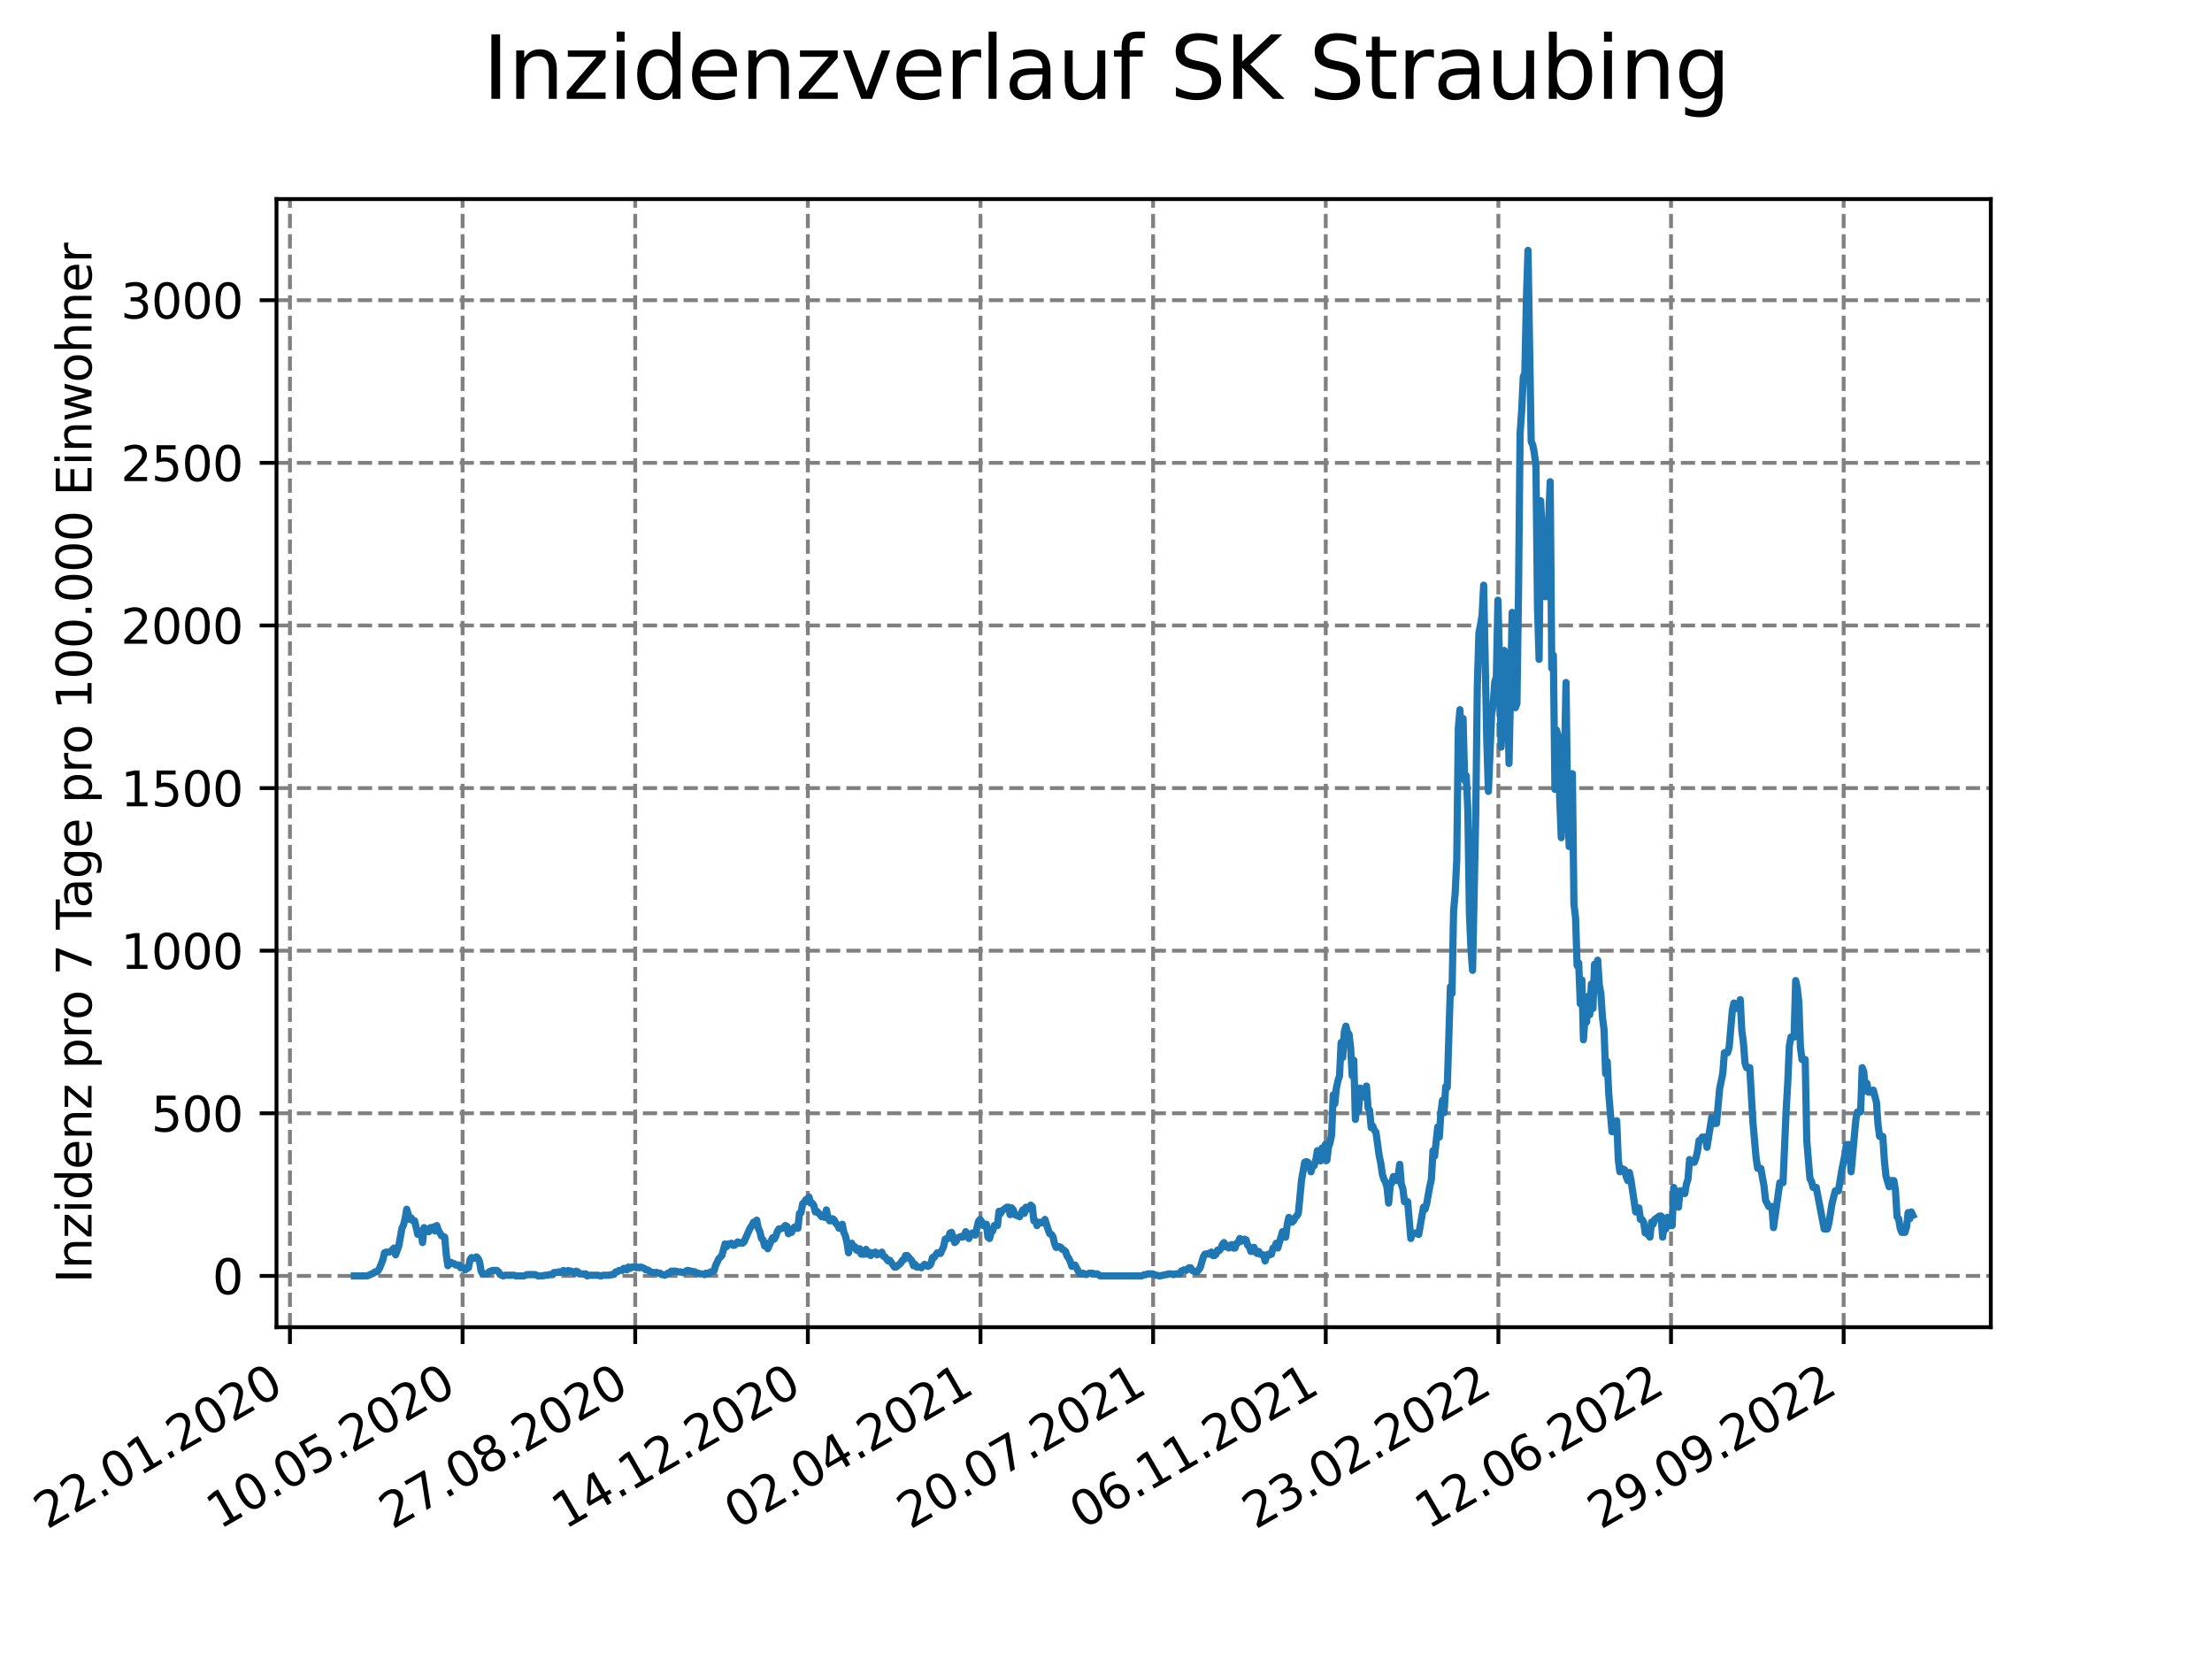 <?xml version="1.0" encoding="utf-8" standalone="no"?>
<!DOCTYPE svg PUBLIC "-//W3C//DTD SVG 1.1//EN"
  "http://www.w3.org/Graphics/SVG/1.1/DTD/svg11.dtd">
<svg xmlns:xlink="http://www.w3.org/1999/xlink" width="460.8pt" height="345.6pt" viewBox="0 0 460.8 345.6" xmlns="http://www.w3.org/2000/svg" version="1.1">
 <defs>
  <style type="text/css">*{stroke-linejoin: round; stroke-linecap: butt}</style>
 </defs>
 <g id="figure_1">
  <g id="patch_1">
   <path d="M 0 345.6 
L 460.8 345.6 
L 460.8 0 
L 0 0 
z
" style="fill: #ffffff"/>
  </g>
  <g id="axes_1">
   <g id="patch_2">
    <path d="M 57.6 276.48 
L 414.72 276.48 
L 414.72 41.472 
L 57.6 41.472 
z
" style="fill: #ffffff"/>
   </g>
   <g id="matplotlib.axis_1">
    <g id="xtick_1">
     <g id="line2d_1">
      <path d="M 60.402 276.48 
L 60.402 41.472 
" clip-path="url(#p9c070301e9)" style="fill: none; stroke-dasharray: 2.96,1.28; stroke-dashoffset: 0; stroke: #808080; stroke-width: 0.8"/>
     </g>
     <g id="line2d_2">
      <defs>
       <path id="me8ecdb1f5c" d="M 0 0 
L 0 3.5 
" style="stroke: #000000; stroke-width: 0.8"/>
      </defs>
      <g>
       <use xlink:href="#me8ecdb1f5c" x="60.402" y="276.48" style="stroke: #000000; stroke-width: 0.8"/>
      </g>
     </g>
     <g id="text_1">
      <!-- 22.01.2020 -->
      <g transform="translate(9.776 318.689) rotate(-30) scale(0.1 -0.1)">
       <defs>
        <path id="DejaVuSans-32" d="M 1228 531 
L 3431 531 
L 3431 0 
L 469 0 
L 469 531 
Q 828 903 1448 1529 
Q 2069 2156 2228 2338 
Q 2531 2678 2651 2914 
Q 2772 3150 2772 3378 
Q 2772 3750 2511 3984 
Q 2250 4219 1831 4219 
Q 1534 4219 1204 4116 
Q 875 4013 500 3803 
L 500 4441 
Q 881 4594 1212 4672 
Q 1544 4750 1819 4750 
Q 2544 4750 2975 4387 
Q 3406 4025 3406 3419 
Q 3406 3131 3298 2873 
Q 3191 2616 2906 2266 
Q 2828 2175 2409 1742 
Q 1991 1309 1228 531 
z
" transform="scale(0.016)"/>
        <path id="DejaVuSans-2e" d="M 684 794 
L 1344 794 
L 1344 0 
L 684 0 
L 684 794 
z
" transform="scale(0.016)"/>
        <path id="DejaVuSans-30" d="M 2034 4250 
Q 1547 4250 1301 3770 
Q 1056 3291 1056 2328 
Q 1056 1369 1301 889 
Q 1547 409 2034 409 
Q 2525 409 2770 889 
Q 3016 1369 3016 2328 
Q 3016 3291 2770 3770 
Q 2525 4250 2034 4250 
z
M 2034 4750 
Q 2819 4750 3233 4129 
Q 3647 3509 3647 2328 
Q 3647 1150 3233 529 
Q 2819 -91 2034 -91 
Q 1250 -91 836 529 
Q 422 1150 422 2328 
Q 422 3509 836 4129 
Q 1250 4750 2034 4750 
z
" transform="scale(0.016)"/>
        <path id="DejaVuSans-31" d="M 794 531 
L 1825 531 
L 1825 4091 
L 703 3866 
L 703 4441 
L 1819 4666 
L 2450 4666 
L 2450 531 
L 3481 531 
L 3481 0 
L 794 0 
L 794 531 
z
" transform="scale(0.016)"/>
       </defs>
       <use xlink:href="#DejaVuSans-32"/>
       <use xlink:href="#DejaVuSans-32" x="63.623"/>
       <use xlink:href="#DejaVuSans-2e" x="127.246"/>
       <use xlink:href="#DejaVuSans-30" x="159.033"/>
       <use xlink:href="#DejaVuSans-31" x="222.656"/>
       <use xlink:href="#DejaVuSans-2e" x="286.279"/>
       <use xlink:href="#DejaVuSans-32" x="318.066"/>
       <use xlink:href="#DejaVuSans-30" x="381.689"/>
       <use xlink:href="#DejaVuSans-32" x="445.312"/>
       <use xlink:href="#DejaVuSans-30" x="508.936"/>
      </g>
     </g>
    </g>
    <g id="xtick_2">
     <g id="line2d_3">
      <path d="M 96.364 276.48 
L 96.364 41.472 
" clip-path="url(#p9c070301e9)" style="fill: none; stroke-dasharray: 2.96,1.28; stroke-dashoffset: 0; stroke: #808080; stroke-width: 0.8"/>
     </g>
     <g id="line2d_4">
      <g>
       <use xlink:href="#me8ecdb1f5c" x="96.364" y="276.48" style="stroke: #000000; stroke-width: 0.8"/>
      </g>
     </g>
     <g id="text_2">
      <!-- 10.05.2020 -->
      <g transform="translate(45.739 318.689) rotate(-30) scale(0.1 -0.1)">
       <defs>
        <path id="DejaVuSans-35" d="M 691 4666 
L 3169 4666 
L 3169 4134 
L 1269 4134 
L 1269 2991 
Q 1406 3038 1543 3061 
Q 1681 3084 1819 3084 
Q 2600 3084 3056 2656 
Q 3513 2228 3513 1497 
Q 3513 744 3044 326 
Q 2575 -91 1722 -91 
Q 1428 -91 1123 -41 
Q 819 9 494 109 
L 494 744 
Q 775 591 1075 516 
Q 1375 441 1709 441 
Q 2250 441 2565 725 
Q 2881 1009 2881 1497 
Q 2881 1984 2565 2268 
Q 2250 2553 1709 2553 
Q 1456 2553 1204 2497 
Q 953 2441 691 2322 
L 691 4666 
z
" transform="scale(0.016)"/>
       </defs>
       <use xlink:href="#DejaVuSans-31"/>
       <use xlink:href="#DejaVuSans-30" x="63.623"/>
       <use xlink:href="#DejaVuSans-2e" x="127.246"/>
       <use xlink:href="#DejaVuSans-30" x="159.033"/>
       <use xlink:href="#DejaVuSans-35" x="222.656"/>
       <use xlink:href="#DejaVuSans-2e" x="286.279"/>
       <use xlink:href="#DejaVuSans-32" x="318.066"/>
       <use xlink:href="#DejaVuSans-30" x="381.689"/>
       <use xlink:href="#DejaVuSans-32" x="445.312"/>
       <use xlink:href="#DejaVuSans-30" x="508.936"/>
      </g>
     </g>
    </g>
    <g id="xtick_3">
     <g id="line2d_5">
      <path d="M 132.327 276.48 
L 132.327 41.472 
" clip-path="url(#p9c070301e9)" style="fill: none; stroke-dasharray: 2.96,1.28; stroke-dashoffset: 0; stroke: #808080; stroke-width: 0.8"/>
     </g>
     <g id="line2d_6">
      <g>
       <use xlink:href="#me8ecdb1f5c" x="132.327" y="276.48" style="stroke: #000000; stroke-width: 0.8"/>
      </g>
     </g>
     <g id="text_3">
      <!-- 27.08.2020 -->
      <g transform="translate(81.702 318.689) rotate(-30) scale(0.1 -0.1)">
       <defs>
        <path id="DejaVuSans-37" d="M 525 4666 
L 3525 4666 
L 3525 4397 
L 1831 0 
L 1172 0 
L 2766 4134 
L 525 4134 
L 525 4666 
z
" transform="scale(0.016)"/>
        <path id="DejaVuSans-38" d="M 2034 2216 
Q 1584 2216 1326 1975 
Q 1069 1734 1069 1313 
Q 1069 891 1326 650 
Q 1584 409 2034 409 
Q 2484 409 2743 651 
Q 3003 894 3003 1313 
Q 3003 1734 2745 1975 
Q 2488 2216 2034 2216 
z
M 1403 2484 
Q 997 2584 770 2862 
Q 544 3141 544 3541 
Q 544 4100 942 4425 
Q 1341 4750 2034 4750 
Q 2731 4750 3128 4425 
Q 3525 4100 3525 3541 
Q 3525 3141 3298 2862 
Q 3072 2584 2669 2484 
Q 3125 2378 3379 2068 
Q 3634 1759 3634 1313 
Q 3634 634 3220 271 
Q 2806 -91 2034 -91 
Q 1263 -91 848 271 
Q 434 634 434 1313 
Q 434 1759 690 2068 
Q 947 2378 1403 2484 
z
M 1172 3481 
Q 1172 3119 1398 2916 
Q 1625 2713 2034 2713 
Q 2441 2713 2670 2916 
Q 2900 3119 2900 3481 
Q 2900 3844 2670 4047 
Q 2441 4250 2034 4250 
Q 1625 4250 1398 4047 
Q 1172 3844 1172 3481 
z
" transform="scale(0.016)"/>
       </defs>
       <use xlink:href="#DejaVuSans-32"/>
       <use xlink:href="#DejaVuSans-37" x="63.623"/>
       <use xlink:href="#DejaVuSans-2e" x="127.246"/>
       <use xlink:href="#DejaVuSans-30" x="159.033"/>
       <use xlink:href="#DejaVuSans-38" x="222.656"/>
       <use xlink:href="#DejaVuSans-2e" x="286.279"/>
       <use xlink:href="#DejaVuSans-32" x="318.066"/>
       <use xlink:href="#DejaVuSans-30" x="381.689"/>
       <use xlink:href="#DejaVuSans-32" x="445.312"/>
       <use xlink:href="#DejaVuSans-30" x="508.936"/>
      </g>
     </g>
    </g>
    <g id="xtick_4">
     <g id="line2d_7">
      <path d="M 168.29 276.48 
L 168.29 41.472 
" clip-path="url(#p9c070301e9)" style="fill: none; stroke-dasharray: 2.96,1.28; stroke-dashoffset: 0; stroke: #808080; stroke-width: 0.8"/>
     </g>
     <g id="line2d_8">
      <g>
       <use xlink:href="#me8ecdb1f5c" x="168.29" y="276.48" style="stroke: #000000; stroke-width: 0.8"/>
      </g>
     </g>
     <g id="text_4">
      <!-- 14.12.2020 -->
      <g transform="translate(117.665 318.689) rotate(-30) scale(0.1 -0.1)">
       <defs>
        <path id="DejaVuSans-34" d="M 2419 4116 
L 825 1625 
L 2419 1625 
L 2419 4116 
z
M 2253 4666 
L 3047 4666 
L 3047 1625 
L 3713 1625 
L 3713 1100 
L 3047 1100 
L 3047 0 
L 2419 0 
L 2419 1100 
L 313 1100 
L 313 1709 
L 2253 4666 
z
" transform="scale(0.016)"/>
       </defs>
       <use xlink:href="#DejaVuSans-31"/>
       <use xlink:href="#DejaVuSans-34" x="63.623"/>
       <use xlink:href="#DejaVuSans-2e" x="127.246"/>
       <use xlink:href="#DejaVuSans-31" x="159.033"/>
       <use xlink:href="#DejaVuSans-32" x="222.656"/>
       <use xlink:href="#DejaVuSans-2e" x="286.279"/>
       <use xlink:href="#DejaVuSans-32" x="318.066"/>
       <use xlink:href="#DejaVuSans-30" x="381.689"/>
       <use xlink:href="#DejaVuSans-32" x="445.312"/>
       <use xlink:href="#DejaVuSans-30" x="508.936"/>
      </g>
     </g>
    </g>
    <g id="xtick_5">
     <g id="line2d_9">
      <path d="M 204.253 276.48 
L 204.253 41.472 
" clip-path="url(#p9c070301e9)" style="fill: none; stroke-dasharray: 2.96,1.28; stroke-dashoffset: 0; stroke: #808080; stroke-width: 0.8"/>
     </g>
     <g id="line2d_10">
      <g>
       <use xlink:href="#me8ecdb1f5c" x="204.253" y="276.48" style="stroke: #000000; stroke-width: 0.8"/>
      </g>
     </g>
     <g id="text_5">
      <!-- 02.04.2021 -->
      <g transform="translate(153.627 318.689) rotate(-30) scale(0.1 -0.1)">
       <use xlink:href="#DejaVuSans-30"/>
       <use xlink:href="#DejaVuSans-32" x="63.623"/>
       <use xlink:href="#DejaVuSans-2e" x="127.246"/>
       <use xlink:href="#DejaVuSans-30" x="159.033"/>
       <use xlink:href="#DejaVuSans-34" x="222.656"/>
       <use xlink:href="#DejaVuSans-2e" x="286.279"/>
       <use xlink:href="#DejaVuSans-32" x="318.066"/>
       <use xlink:href="#DejaVuSans-30" x="381.689"/>
       <use xlink:href="#DejaVuSans-32" x="445.312"/>
       <use xlink:href="#DejaVuSans-31" x="508.936"/>
      </g>
     </g>
    </g>
    <g id="xtick_6">
     <g id="line2d_11">
      <path d="M 240.215 276.48 
L 240.215 41.472 
" clip-path="url(#p9c070301e9)" style="fill: none; stroke-dasharray: 2.96,1.28; stroke-dashoffset: 0; stroke: #808080; stroke-width: 0.8"/>
     </g>
     <g id="line2d_12">
      <g>
       <use xlink:href="#me8ecdb1f5c" x="240.215" y="276.48" style="stroke: #000000; stroke-width: 0.8"/>
      </g>
     </g>
     <g id="text_6">
      <!-- 20.07.2021 -->
      <g transform="translate(189.59 318.689) rotate(-30) scale(0.1 -0.1)">
       <use xlink:href="#DejaVuSans-32"/>
       <use xlink:href="#DejaVuSans-30" x="63.623"/>
       <use xlink:href="#DejaVuSans-2e" x="127.246"/>
       <use xlink:href="#DejaVuSans-30" x="159.033"/>
       <use xlink:href="#DejaVuSans-37" x="222.656"/>
       <use xlink:href="#DejaVuSans-2e" x="286.279"/>
       <use xlink:href="#DejaVuSans-32" x="318.066"/>
       <use xlink:href="#DejaVuSans-30" x="381.689"/>
       <use xlink:href="#DejaVuSans-32" x="445.312"/>
       <use xlink:href="#DejaVuSans-31" x="508.936"/>
      </g>
     </g>
    </g>
    <g id="xtick_7">
     <g id="line2d_13">
      <path d="M 276.178 276.48 
L 276.178 41.472 
" clip-path="url(#p9c070301e9)" style="fill: none; stroke-dasharray: 2.96,1.28; stroke-dashoffset: 0; stroke: #808080; stroke-width: 0.8"/>
     </g>
     <g id="line2d_14">
      <g>
       <use xlink:href="#me8ecdb1f5c" x="276.178" y="276.48" style="stroke: #000000; stroke-width: 0.8"/>
      </g>
     </g>
     <g id="text_7">
      <!-- 06.11.2021 -->
      <g transform="translate(225.553 318.689) rotate(-30) scale(0.1 -0.1)">
       <defs>
        <path id="DejaVuSans-36" d="M 2113 2584 
Q 1688 2584 1439 2293 
Q 1191 2003 1191 1497 
Q 1191 994 1439 701 
Q 1688 409 2113 409 
Q 2538 409 2786 701 
Q 3034 994 3034 1497 
Q 3034 2003 2786 2293 
Q 2538 2584 2113 2584 
z
M 3366 4563 
L 3366 3988 
Q 3128 4100 2886 4159 
Q 2644 4219 2406 4219 
Q 1781 4219 1451 3797 
Q 1122 3375 1075 2522 
Q 1259 2794 1537 2939 
Q 1816 3084 2150 3084 
Q 2853 3084 3261 2657 
Q 3669 2231 3669 1497 
Q 3669 778 3244 343 
Q 2819 -91 2113 -91 
Q 1303 -91 875 529 
Q 447 1150 447 2328 
Q 447 3434 972 4092 
Q 1497 4750 2381 4750 
Q 2619 4750 2861 4703 
Q 3103 4656 3366 4563 
z
" transform="scale(0.016)"/>
       </defs>
       <use xlink:href="#DejaVuSans-30"/>
       <use xlink:href="#DejaVuSans-36" x="63.623"/>
       <use xlink:href="#DejaVuSans-2e" x="127.246"/>
       <use xlink:href="#DejaVuSans-31" x="159.033"/>
       <use xlink:href="#DejaVuSans-31" x="222.656"/>
       <use xlink:href="#DejaVuSans-2e" x="286.279"/>
       <use xlink:href="#DejaVuSans-32" x="318.066"/>
       <use xlink:href="#DejaVuSans-30" x="381.689"/>
       <use xlink:href="#DejaVuSans-32" x="445.312"/>
       <use xlink:href="#DejaVuSans-31" x="508.936"/>
      </g>
     </g>
    </g>
    <g id="xtick_8">
     <g id="line2d_15">
      <path d="M 312.141 276.48 
L 312.141 41.472 
" clip-path="url(#p9c070301e9)" style="fill: none; stroke-dasharray: 2.96,1.28; stroke-dashoffset: 0; stroke: #808080; stroke-width: 0.8"/>
     </g>
     <g id="line2d_16">
      <g>
       <use xlink:href="#me8ecdb1f5c" x="312.141" y="276.48" style="stroke: #000000; stroke-width: 0.8"/>
      </g>
     </g>
     <g id="text_8">
      <!-- 23.02.2022 -->
      <g transform="translate(261.516 318.689) rotate(-30) scale(0.1 -0.1)">
       <defs>
        <path id="DejaVuSans-33" d="M 2597 2516 
Q 3050 2419 3304 2112 
Q 3559 1806 3559 1356 
Q 3559 666 3084 287 
Q 2609 -91 1734 -91 
Q 1441 -91 1130 -33 
Q 819 25 488 141 
L 488 750 
Q 750 597 1062 519 
Q 1375 441 1716 441 
Q 2309 441 2620 675 
Q 2931 909 2931 1356 
Q 2931 1769 2642 2001 
Q 2353 2234 1838 2234 
L 1294 2234 
L 1294 2753 
L 1863 2753 
Q 2328 2753 2575 2939 
Q 2822 3125 2822 3475 
Q 2822 3834 2567 4026 
Q 2313 4219 1838 4219 
Q 1578 4219 1281 4162 
Q 984 4106 628 3988 
L 628 4550 
Q 988 4650 1302 4700 
Q 1616 4750 1894 4750 
Q 2613 4750 3031 4423 
Q 3450 4097 3450 3541 
Q 3450 3153 3228 2886 
Q 3006 2619 2597 2516 
z
" transform="scale(0.016)"/>
       </defs>
       <use xlink:href="#DejaVuSans-32"/>
       <use xlink:href="#DejaVuSans-33" x="63.623"/>
       <use xlink:href="#DejaVuSans-2e" x="127.246"/>
       <use xlink:href="#DejaVuSans-30" x="159.033"/>
       <use xlink:href="#DejaVuSans-32" x="222.656"/>
       <use xlink:href="#DejaVuSans-2e" x="286.279"/>
       <use xlink:href="#DejaVuSans-32" x="318.066"/>
       <use xlink:href="#DejaVuSans-30" x="381.689"/>
       <use xlink:href="#DejaVuSans-32" x="445.312"/>
       <use xlink:href="#DejaVuSans-32" x="508.936"/>
      </g>
     </g>
    </g>
    <g id="xtick_9">
     <g id="line2d_17">
      <path d="M 348.104 276.48 
L 348.104 41.472 
" clip-path="url(#p9c070301e9)" style="fill: none; stroke-dasharray: 2.96,1.28; stroke-dashoffset: 0; stroke: #808080; stroke-width: 0.8"/>
     </g>
     <g id="line2d_18">
      <g>
       <use xlink:href="#me8ecdb1f5c" x="348.104" y="276.48" style="stroke: #000000; stroke-width: 0.8"/>
      </g>
     </g>
     <g id="text_9">
      <!-- 12.06.2022 -->
      <g transform="translate(297.478 318.689) rotate(-30) scale(0.1 -0.1)">
       <use xlink:href="#DejaVuSans-31"/>
       <use xlink:href="#DejaVuSans-32" x="63.623"/>
       <use xlink:href="#DejaVuSans-2e" x="127.246"/>
       <use xlink:href="#DejaVuSans-30" x="159.033"/>
       <use xlink:href="#DejaVuSans-36" x="222.656"/>
       <use xlink:href="#DejaVuSans-2e" x="286.279"/>
       <use xlink:href="#DejaVuSans-32" x="318.066"/>
       <use xlink:href="#DejaVuSans-30" x="381.689"/>
       <use xlink:href="#DejaVuSans-32" x="445.312"/>
       <use xlink:href="#DejaVuSans-32" x="508.936"/>
      </g>
     </g>
    </g>
    <g id="xtick_10">
     <g id="line2d_19">
      <path d="M 384.066 276.48 
L 384.066 41.472 
" clip-path="url(#p9c070301e9)" style="fill: none; stroke-dasharray: 2.96,1.28; stroke-dashoffset: 0; stroke: #808080; stroke-width: 0.8"/>
     </g>
     <g id="line2d_20">
      <g>
       <use xlink:href="#me8ecdb1f5c" x="384.066" y="276.48" style="stroke: #000000; stroke-width: 0.8"/>
      </g>
     </g>
     <g id="text_10">
      <!-- 29.09.2022 -->
      <g transform="translate(333.441 318.689) rotate(-30) scale(0.1 -0.1)">
       <defs>
        <path id="DejaVuSans-39" d="M 703 97 
L 703 672 
Q 941 559 1184 500 
Q 1428 441 1663 441 
Q 2288 441 2617 861 
Q 2947 1281 2994 2138 
Q 2813 1869 2534 1725 
Q 2256 1581 1919 1581 
Q 1219 1581 811 2004 
Q 403 2428 403 3163 
Q 403 3881 828 4315 
Q 1253 4750 1959 4750 
Q 2769 4750 3195 4129 
Q 3622 3509 3622 2328 
Q 3622 1225 3098 567 
Q 2575 -91 1691 -91 
Q 1453 -91 1209 -44 
Q 966 3 703 97 
z
M 1959 2075 
Q 2384 2075 2632 2365 
Q 2881 2656 2881 3163 
Q 2881 3666 2632 3958 
Q 2384 4250 1959 4250 
Q 1534 4250 1286 3958 
Q 1038 3666 1038 3163 
Q 1038 2656 1286 2365 
Q 1534 2075 1959 2075 
z
" transform="scale(0.016)"/>
       </defs>
       <use xlink:href="#DejaVuSans-32"/>
       <use xlink:href="#DejaVuSans-39" x="63.623"/>
       <use xlink:href="#DejaVuSans-2e" x="127.246"/>
       <use xlink:href="#DejaVuSans-30" x="159.033"/>
       <use xlink:href="#DejaVuSans-39" x="222.656"/>
       <use xlink:href="#DejaVuSans-2e" x="286.279"/>
       <use xlink:href="#DejaVuSans-32" x="318.066"/>
       <use xlink:href="#DejaVuSans-30" x="381.689"/>
       <use xlink:href="#DejaVuSans-32" x="445.312"/>
       <use xlink:href="#DejaVuSans-32" x="508.936"/>
      </g>
     </g>
    </g>
   </g>
   <g id="matplotlib.axis_2">
    <g id="ytick_1">
     <g id="line2d_21">
      <path d="M 57.6 265.798 
L 414.72 265.798 
" clip-path="url(#p9c070301e9)" style="fill: none; stroke-dasharray: 2.96,1.28; stroke-dashoffset: 0; stroke: #808080; stroke-width: 0.8"/>
     </g>
     <g id="line2d_22">
      <defs>
       <path id="mfda16ca467" d="M 0 0 
L -3.5 0 
" style="stroke: #000000; stroke-width: 0.8"/>
      </defs>
      <g>
       <use xlink:href="#mfda16ca467" x="57.6" y="265.798" style="stroke: #000000; stroke-width: 0.8"/>
      </g>
     </g>
     <g id="text_11">
      <!-- 0 -->
      <g transform="translate(44.237 269.597) scale(0.1 -0.1)">
       <use xlink:href="#DejaVuSans-30"/>
      </g>
     </g>
    </g>
    <g id="ytick_2">
     <g id="line2d_23">
      <path d="M 57.6 231.922 
L 414.72 231.922 
" clip-path="url(#p9c070301e9)" style="fill: none; stroke-dasharray: 2.96,1.28; stroke-dashoffset: 0; stroke: #808080; stroke-width: 0.8"/>
     </g>
     <g id="line2d_24">
      <g>
       <use xlink:href="#mfda16ca467" x="57.6" y="231.922" style="stroke: #000000; stroke-width: 0.8"/>
      </g>
     </g>
     <g id="text_12">
      <!-- 500 -->
      <g transform="translate(31.512 235.721) scale(0.1 -0.1)">
       <use xlink:href="#DejaVuSans-35"/>
       <use xlink:href="#DejaVuSans-30" x="63.623"/>
       <use xlink:href="#DejaVuSans-30" x="127.246"/>
      </g>
     </g>
    </g>
    <g id="ytick_3">
     <g id="line2d_25">
      <path d="M 57.6 198.046 
L 414.72 198.046 
" clip-path="url(#p9c070301e9)" style="fill: none; stroke-dasharray: 2.96,1.28; stroke-dashoffset: 0; stroke: #808080; stroke-width: 0.8"/>
     </g>
     <g id="line2d_26">
      <g>
       <use xlink:href="#mfda16ca467" x="57.6" y="198.046" style="stroke: #000000; stroke-width: 0.8"/>
      </g>
     </g>
     <g id="text_13">
      <!-- 1000 -->
      <g transform="translate(25.15 201.845) scale(0.1 -0.1)">
       <use xlink:href="#DejaVuSans-31"/>
       <use xlink:href="#DejaVuSans-30" x="63.623"/>
       <use xlink:href="#DejaVuSans-30" x="127.246"/>
       <use xlink:href="#DejaVuSans-30" x="190.869"/>
      </g>
     </g>
    </g>
    <g id="ytick_4">
     <g id="line2d_27">
      <path d="M 57.6 164.17 
L 414.72 164.17 
" clip-path="url(#p9c070301e9)" style="fill: none; stroke-dasharray: 2.96,1.28; stroke-dashoffset: 0; stroke: #808080; stroke-width: 0.8"/>
     </g>
     <g id="line2d_28">
      <g>
       <use xlink:href="#mfda16ca467" x="57.6" y="164.17" style="stroke: #000000; stroke-width: 0.8"/>
      </g>
     </g>
     <g id="text_14">
      <!-- 1500 -->
      <g transform="translate(25.15 167.969) scale(0.1 -0.1)">
       <use xlink:href="#DejaVuSans-31"/>
       <use xlink:href="#DejaVuSans-35" x="63.623"/>
       <use xlink:href="#DejaVuSans-30" x="127.246"/>
       <use xlink:href="#DejaVuSans-30" x="190.869"/>
      </g>
     </g>
    </g>
    <g id="ytick_5">
     <g id="line2d_29">
      <path d="M 57.6 130.294 
L 414.72 130.294 
" clip-path="url(#p9c070301e9)" style="fill: none; stroke-dasharray: 2.96,1.28; stroke-dashoffset: 0; stroke: #808080; stroke-width: 0.8"/>
     </g>
     <g id="line2d_30">
      <g>
       <use xlink:href="#mfda16ca467" x="57.6" y="130.294" style="stroke: #000000; stroke-width: 0.8"/>
      </g>
     </g>
     <g id="text_15">
      <!-- 2000 -->
      <g transform="translate(25.15 134.093) scale(0.1 -0.1)">
       <use xlink:href="#DejaVuSans-32"/>
       <use xlink:href="#DejaVuSans-30" x="63.623"/>
       <use xlink:href="#DejaVuSans-30" x="127.246"/>
       <use xlink:href="#DejaVuSans-30" x="190.869"/>
      </g>
     </g>
    </g>
    <g id="ytick_6">
     <g id="line2d_31">
      <path d="M 57.6 96.418 
L 414.72 96.418 
" clip-path="url(#p9c070301e9)" style="fill: none; stroke-dasharray: 2.96,1.28; stroke-dashoffset: 0; stroke: #808080; stroke-width: 0.8"/>
     </g>
     <g id="line2d_32">
      <g>
       <use xlink:href="#mfda16ca467" x="57.6" y="96.418" style="stroke: #000000; stroke-width: 0.8"/>
      </g>
     </g>
     <g id="text_16">
      <!-- 2500 -->
      <g transform="translate(25.15 100.217) scale(0.1 -0.1)">
       <use xlink:href="#DejaVuSans-32"/>
       <use xlink:href="#DejaVuSans-35" x="63.623"/>
       <use xlink:href="#DejaVuSans-30" x="127.246"/>
       <use xlink:href="#DejaVuSans-30" x="190.869"/>
      </g>
     </g>
    </g>
    <g id="ytick_7">
     <g id="line2d_33">
      <path d="M 57.6 62.541 
L 414.72 62.541 
" clip-path="url(#p9c070301e9)" style="fill: none; stroke-dasharray: 2.96,1.28; stroke-dashoffset: 0; stroke: #808080; stroke-width: 0.8"/>
     </g>
     <g id="line2d_34">
      <g>
       <use xlink:href="#mfda16ca467" x="57.6" y="62.541" style="stroke: #000000; stroke-width: 0.8"/>
      </g>
     </g>
     <g id="text_17">
      <!-- 3000 -->
      <g transform="translate(25.15 66.341) scale(0.1 -0.1)">
       <use xlink:href="#DejaVuSans-33"/>
       <use xlink:href="#DejaVuSans-30" x="63.623"/>
       <use xlink:href="#DejaVuSans-30" x="127.246"/>
       <use xlink:href="#DejaVuSans-30" x="190.869"/>
      </g>
     </g>
    </g>
    <g id="text_18">
     <!-- Inzidenz pro 7 Tage pro 100.000 Einwohner -->
     <g transform="translate(19.07 267.301) rotate(-90) scale(0.1 -0.1)">
      <defs>
       <path id="DejaVuSans-49" d="M 628 4666 
L 1259 4666 
L 1259 0 
L 628 0 
L 628 4666 
z
" transform="scale(0.016)"/>
       <path id="DejaVuSans-6e" d="M 3513 2113 
L 3513 0 
L 2938 0 
L 2938 2094 
Q 2938 2591 2744 2837 
Q 2550 3084 2163 3084 
Q 1697 3084 1428 2787 
Q 1159 2491 1159 1978 
L 1159 0 
L 581 0 
L 581 3500 
L 1159 3500 
L 1159 2956 
Q 1366 3272 1645 3428 
Q 1925 3584 2291 3584 
Q 2894 3584 3203 3211 
Q 3513 2838 3513 2113 
z
" transform="scale(0.016)"/>
       <path id="DejaVuSans-7a" d="M 353 3500 
L 3084 3500 
L 3084 2975 
L 922 459 
L 3084 459 
L 3084 0 
L 275 0 
L 275 525 
L 2438 3041 
L 353 3041 
L 353 3500 
z
" transform="scale(0.016)"/>
       <path id="DejaVuSans-69" d="M 603 3500 
L 1178 3500 
L 1178 0 
L 603 0 
L 603 3500 
z
M 603 4863 
L 1178 4863 
L 1178 4134 
L 603 4134 
L 603 4863 
z
" transform="scale(0.016)"/>
       <path id="DejaVuSans-64" d="M 2906 2969 
L 2906 4863 
L 3481 4863 
L 3481 0 
L 2906 0 
L 2906 525 
Q 2725 213 2448 61 
Q 2172 -91 1784 -91 
Q 1150 -91 751 415 
Q 353 922 353 1747 
Q 353 2572 751 3078 
Q 1150 3584 1784 3584 
Q 2172 3584 2448 3432 
Q 2725 3281 2906 2969 
z
M 947 1747 
Q 947 1113 1208 752 
Q 1469 391 1925 391 
Q 2381 391 2643 752 
Q 2906 1113 2906 1747 
Q 2906 2381 2643 2742 
Q 2381 3103 1925 3103 
Q 1469 3103 1208 2742 
Q 947 2381 947 1747 
z
" transform="scale(0.016)"/>
       <path id="DejaVuSans-65" d="M 3597 1894 
L 3597 1613 
L 953 1613 
Q 991 1019 1311 708 
Q 1631 397 2203 397 
Q 2534 397 2845 478 
Q 3156 559 3463 722 
L 3463 178 
Q 3153 47 2828 -22 
Q 2503 -91 2169 -91 
Q 1331 -91 842 396 
Q 353 884 353 1716 
Q 353 2575 817 3079 
Q 1281 3584 2069 3584 
Q 2775 3584 3186 3129 
Q 3597 2675 3597 1894 
z
M 3022 2063 
Q 3016 2534 2758 2815 
Q 2500 3097 2075 3097 
Q 1594 3097 1305 2825 
Q 1016 2553 972 2059 
L 3022 2063 
z
" transform="scale(0.016)"/>
       <path id="DejaVuSans-20" transform="scale(0.016)"/>
       <path id="DejaVuSans-70" d="M 1159 525 
L 1159 -1331 
L 581 -1331 
L 581 3500 
L 1159 3500 
L 1159 2969 
Q 1341 3281 1617 3432 
Q 1894 3584 2278 3584 
Q 2916 3584 3314 3078 
Q 3713 2572 3713 1747 
Q 3713 922 3314 415 
Q 2916 -91 2278 -91 
Q 1894 -91 1617 61 
Q 1341 213 1159 525 
z
M 3116 1747 
Q 3116 2381 2855 2742 
Q 2594 3103 2138 3103 
Q 1681 3103 1420 2742 
Q 1159 2381 1159 1747 
Q 1159 1113 1420 752 
Q 1681 391 2138 391 
Q 2594 391 2855 752 
Q 3116 1113 3116 1747 
z
" transform="scale(0.016)"/>
       <path id="DejaVuSans-72" d="M 2631 2963 
Q 2534 3019 2420 3045 
Q 2306 3072 2169 3072 
Q 1681 3072 1420 2755 
Q 1159 2438 1159 1844 
L 1159 0 
L 581 0 
L 581 3500 
L 1159 3500 
L 1159 2956 
Q 1341 3275 1631 3429 
Q 1922 3584 2338 3584 
Q 2397 3584 2469 3576 
Q 2541 3569 2628 3553 
L 2631 2963 
z
" transform="scale(0.016)"/>
       <path id="DejaVuSans-6f" d="M 1959 3097 
Q 1497 3097 1228 2736 
Q 959 2375 959 1747 
Q 959 1119 1226 758 
Q 1494 397 1959 397 
Q 2419 397 2687 759 
Q 2956 1122 2956 1747 
Q 2956 2369 2687 2733 
Q 2419 3097 1959 3097 
z
M 1959 3584 
Q 2709 3584 3137 3096 
Q 3566 2609 3566 1747 
Q 3566 888 3137 398 
Q 2709 -91 1959 -91 
Q 1206 -91 779 398 
Q 353 888 353 1747 
Q 353 2609 779 3096 
Q 1206 3584 1959 3584 
z
" transform="scale(0.016)"/>
       <path id="DejaVuSans-54" d="M -19 4666 
L 3928 4666 
L 3928 4134 
L 2272 4134 
L 2272 0 
L 1638 0 
L 1638 4134 
L -19 4134 
L -19 4666 
z
" transform="scale(0.016)"/>
       <path id="DejaVuSans-61" d="M 2194 1759 
Q 1497 1759 1228 1600 
Q 959 1441 959 1056 
Q 959 750 1161 570 
Q 1363 391 1709 391 
Q 2188 391 2477 730 
Q 2766 1069 2766 1631 
L 2766 1759 
L 2194 1759 
z
M 3341 1997 
L 3341 0 
L 2766 0 
L 2766 531 
Q 2569 213 2275 61 
Q 1981 -91 1556 -91 
Q 1019 -91 701 211 
Q 384 513 384 1019 
Q 384 1609 779 1909 
Q 1175 2209 1959 2209 
L 2766 2209 
L 2766 2266 
Q 2766 2663 2505 2880 
Q 2244 3097 1772 3097 
Q 1472 3097 1187 3025 
Q 903 2953 641 2809 
L 641 3341 
Q 956 3463 1253 3523 
Q 1550 3584 1831 3584 
Q 2591 3584 2966 3190 
Q 3341 2797 3341 1997 
z
" transform="scale(0.016)"/>
       <path id="DejaVuSans-67" d="M 2906 1791 
Q 2906 2416 2648 2759 
Q 2391 3103 1925 3103 
Q 1463 3103 1205 2759 
Q 947 2416 947 1791 
Q 947 1169 1205 825 
Q 1463 481 1925 481 
Q 2391 481 2648 825 
Q 2906 1169 2906 1791 
z
M 3481 434 
Q 3481 -459 3084 -895 
Q 2688 -1331 1869 -1331 
Q 1566 -1331 1297 -1286 
Q 1028 -1241 775 -1147 
L 775 -588 
Q 1028 -725 1275 -790 
Q 1522 -856 1778 -856 
Q 2344 -856 2625 -561 
Q 2906 -266 2906 331 
L 2906 616 
Q 2728 306 2450 153 
Q 2172 0 1784 0 
Q 1141 0 747 490 
Q 353 981 353 1791 
Q 353 2603 747 3093 
Q 1141 3584 1784 3584 
Q 2172 3584 2450 3431 
Q 2728 3278 2906 2969 
L 2906 3500 
L 3481 3500 
L 3481 434 
z
" transform="scale(0.016)"/>
       <path id="DejaVuSans-45" d="M 628 4666 
L 3578 4666 
L 3578 4134 
L 1259 4134 
L 1259 2753 
L 3481 2753 
L 3481 2222 
L 1259 2222 
L 1259 531 
L 3634 531 
L 3634 0 
L 628 0 
L 628 4666 
z
" transform="scale(0.016)"/>
       <path id="DejaVuSans-77" d="M 269 3500 
L 844 3500 
L 1563 769 
L 2278 3500 
L 2956 3500 
L 3675 769 
L 4391 3500 
L 4966 3500 
L 4050 0 
L 3372 0 
L 2619 2869 
L 1863 0 
L 1184 0 
L 269 3500 
z
" transform="scale(0.016)"/>
       <path id="DejaVuSans-68" d="M 3513 2113 
L 3513 0 
L 2938 0 
L 2938 2094 
Q 2938 2591 2744 2837 
Q 2550 3084 2163 3084 
Q 1697 3084 1428 2787 
Q 1159 2491 1159 1978 
L 1159 0 
L 581 0 
L 581 4863 
L 1159 4863 
L 1159 2956 
Q 1366 3272 1645 3428 
Q 1925 3584 2291 3584 
Q 2894 3584 3203 3211 
Q 3513 2838 3513 2113 
z
" transform="scale(0.016)"/>
      </defs>
      <use xlink:href="#DejaVuSans-49"/>
      <use xlink:href="#DejaVuSans-6e" x="29.492"/>
      <use xlink:href="#DejaVuSans-7a" x="92.871"/>
      <use xlink:href="#DejaVuSans-69" x="145.361"/>
      <use xlink:href="#DejaVuSans-64" x="173.145"/>
      <use xlink:href="#DejaVuSans-65" x="236.621"/>
      <use xlink:href="#DejaVuSans-6e" x="298.145"/>
      <use xlink:href="#DejaVuSans-7a" x="361.523"/>
      <use xlink:href="#DejaVuSans-20" x="414.014"/>
      <use xlink:href="#DejaVuSans-70" x="445.801"/>
      <use xlink:href="#DejaVuSans-72" x="509.277"/>
      <use xlink:href="#DejaVuSans-6f" x="548.141"/>
      <use xlink:href="#DejaVuSans-20" x="609.322"/>
      <use xlink:href="#DejaVuSans-37" x="641.109"/>
      <use xlink:href="#DejaVuSans-20" x="704.732"/>
      <use xlink:href="#DejaVuSans-54" x="736.52"/>
      <use xlink:href="#DejaVuSans-61" x="781.104"/>
      <use xlink:href="#DejaVuSans-67" x="842.383"/>
      <use xlink:href="#DejaVuSans-65" x="905.859"/>
      <use xlink:href="#DejaVuSans-20" x="967.383"/>
      <use xlink:href="#DejaVuSans-70" x="999.17"/>
      <use xlink:href="#DejaVuSans-72" x="1062.646"/>
      <use xlink:href="#DejaVuSans-6f" x="1101.51"/>
      <use xlink:href="#DejaVuSans-20" x="1162.691"/>
      <use xlink:href="#DejaVuSans-31" x="1194.479"/>
      <use xlink:href="#DejaVuSans-30" x="1258.102"/>
      <use xlink:href="#DejaVuSans-30" x="1321.725"/>
      <use xlink:href="#DejaVuSans-2e" x="1385.348"/>
      <use xlink:href="#DejaVuSans-30" x="1417.135"/>
      <use xlink:href="#DejaVuSans-30" x="1480.758"/>
      <use xlink:href="#DejaVuSans-30" x="1544.381"/>
      <use xlink:href="#DejaVuSans-20" x="1608.004"/>
      <use xlink:href="#DejaVuSans-45" x="1639.791"/>
      <use xlink:href="#DejaVuSans-69" x="1702.975"/>
      <use xlink:href="#DejaVuSans-6e" x="1730.758"/>
      <use xlink:href="#DejaVuSans-77" x="1794.137"/>
      <use xlink:href="#DejaVuSans-6f" x="1875.924"/>
      <use xlink:href="#DejaVuSans-68" x="1937.105"/>
      <use xlink:href="#DejaVuSans-6e" x="2000.484"/>
      <use xlink:href="#DejaVuSans-65" x="2063.863"/>
      <use xlink:href="#DejaVuSans-72" x="2125.387"/>
     </g>
    </g>
   </g>
   <g id="line2d_35">
    <path d="M 73.833 265.798 
L 76.472 265.798 
L 77.792 265.231 
L 78.122 264.947 
L 78.452 264.947 
L 78.782 264.664 
L 79.112 264.097 
L 79.772 262.395 
L 80.101 260.978 
L 80.431 260.836 
L 81.091 260.836 
L 81.421 260.694 
L 82.081 259.985 
L 82.411 261.403 
L 83.071 259.56 
L 83.731 255.874 
L 84.061 255.165 
L 84.391 253.889 
L 84.721 251.905 
L 85.38 254.031 
L 85.71 253.748 
L 86.04 254.315 
L 86.37 254.315 
L 87.03 257.15 
L 87.36 257.15 
L 87.69 256.441 
L 88.02 258.851 
L 88.35 255.732 
L 88.68 256.299 
L 89.34 256.583 
L 89.67 255.732 
L 89.999 256.016 
L 90.329 255.591 
L 90.659 256.441 
L 90.989 255.307 
L 91.319 256.299 
L 91.979 257.434 
L 92.639 257.717 
L 92.969 261.403 
L 93.299 263.671 
L 93.629 262.962 
L 93.959 262.962 
L 94.289 263.246 
L 94.619 263.246 
L 94.948 263.53 
L 95.608 263.53 
L 95.938 264.097 
L 96.598 264.097 
L 96.928 264.522 
L 97.588 264.097 
L 97.918 262.395 
L 98.248 261.97 
L 98.578 262.112 
L 98.908 262.112 
L 99.238 261.828 
L 99.568 262.112 
L 99.897 262.821 
L 100.227 264.805 
L 100.557 265.373 
L 101.547 265.373 
L 101.877 264.947 
L 102.537 264.664 
L 103.527 264.664 
L 103.857 264.947 
L 104.187 265.514 
L 104.846 265.798 
L 105.176 265.656 
L 107.156 265.656 
L 107.486 265.798 
L 109.136 265.798 
L 109.795 265.514 
L 111.445 265.514 
L 112.105 265.798 
L 113.095 265.798 
L 113.425 265.656 
L 114.085 265.656 
L 114.415 265.514 
L 115.074 265.514 
L 115.404 265.089 
L 116.064 265.089 
L 116.394 264.947 
L 116.724 265.089 
L 117.384 264.664 
L 117.714 265.089 
L 118.044 265.089 
L 118.374 264.664 
L 118.704 264.805 
L 119.034 264.805 
L 119.693 265.231 
L 120.023 264.805 
L 120.353 264.947 
L 120.683 265.373 
L 122.003 265.373 
L 122.333 265.798 
L 122.663 265.656 
L 124.642 265.656 
L 124.972 265.798 
L 125.302 265.798 
L 125.632 265.656 
L 126.952 265.656 
L 127.282 265.514 
L 127.612 265.514 
L 127.942 265.373 
L 128.272 264.947 
L 128.602 264.947 
L 128.932 264.664 
L 129.591 264.664 
L 129.921 264.238 
L 130.251 264.238 
L 130.581 264.522 
L 130.911 263.955 
L 131.241 264.238 
L 131.571 263.955 
L 132.231 263.955 
L 132.561 264.097 
L 132.891 263.955 
L 133.221 264.097 
L 133.551 263.955 
L 134.211 264.238 
L 134.54 264.522 
L 134.87 264.522 
L 135.53 264.947 
L 135.86 265.089 
L 136.85 265.089 
L 137.18 265.231 
L 137.51 265.231 
L 137.84 265.514 
L 138.17 265.514 
L 138.5 265.656 
L 139.16 265.231 
L 139.489 265.231 
L 139.819 264.805 
L 140.809 264.805 
L 141.139 264.947 
L 141.799 264.947 
L 142.129 265.089 
L 142.459 265.089 
L 143.119 264.664 
L 143.449 264.664 
L 143.779 264.805 
L 144.109 264.805 
L 144.438 264.947 
L 144.768 264.947 
L 145.098 265.231 
L 145.428 265.231 
L 145.758 265.373 
L 146.418 265.373 
L 146.748 265.514 
L 147.078 265.231 
L 147.738 265.231 
L 148.068 264.947 
L 148.398 264.947 
L 148.728 264.805 
L 149.058 263.671 
L 149.717 262.254 
L 150.377 261.545 
L 151.037 259.135 
L 151.367 259.702 
L 151.697 259.135 
L 152.027 259.135 
L 152.357 258.993 
L 152.687 259.418 
L 153.017 259.418 
L 153.677 258.709 
L 154.007 258.993 
L 154.336 258.851 
L 154.666 258.993 
L 154.996 258.709 
L 155.986 256.441 
L 156.316 255.732 
L 156.646 255.307 
L 156.976 254.598 
L 157.306 254.74 
L 157.636 254.173 
L 157.966 255.874 
L 158.296 256.583 
L 158.626 258.001 
L 158.956 258.284 
L 159.285 259.56 
L 159.615 258.993 
L 159.945 260.127 
L 160.935 257.859 
L 161.265 258.142 
L 161.595 257.575 
L 161.925 256.583 
L 162.255 256.016 
L 162.585 256.016 
L 163.245 255.732 
L 163.575 255.307 
L 163.905 255.449 
L 164.235 257.008 
L 164.564 256.441 
L 164.894 256.725 
L 165.224 255.874 
L 165.554 255.591 
L 165.884 255.874 
L 166.214 255.874 
L 166.544 252.755 
L 166.874 252.613 
L 167.204 250.77 
L 167.534 250.487 
L 167.864 249.92 
L 168.194 249.778 
L 168.524 249.353 
L 168.854 250.629 
L 169.184 250.629 
L 169.513 251.054 
L 169.843 252.472 
L 170.173 252.33 
L 170.833 253.039 
L 171.163 253.464 
L 171.493 253.322 
L 171.823 253.606 
L 172.153 252.046 
L 172.483 253.606 
L 172.813 254.315 
L 173.143 254.315 
L 173.473 253.889 
L 173.803 254.173 
L 174.133 254.882 
L 174.462 255.165 
L 174.792 255.874 
L 175.122 255.874 
L 175.452 255.023 
L 175.782 256.725 
L 176.112 257.434 
L 176.442 258.851 
L 176.772 260.978 
L 177.102 259.135 
L 177.432 258.993 
L 177.762 259.844 
L 178.092 259.702 
L 178.422 260.411 
L 178.752 260.552 
L 179.082 260.127 
L 179.411 261.261 
L 180.071 261.261 
L 180.401 260.269 
L 180.731 261.261 
L 181.061 260.836 
L 181.391 261.545 
L 181.721 260.978 
L 182.051 260.978 
L 182.381 260.836 
L 182.711 261.403 
L 183.371 261.119 
L 183.701 260.836 
L 184.031 261.687 
L 184.36 261.828 
L 185.02 262.679 
L 185.35 262.537 
L 186.34 263.955 
L 186.67 263.955 
L 187.66 263.104 
L 187.99 262.537 
L 188.32 262.395 
L 188.65 261.545 
L 188.98 261.545 
L 189.969 262.679 
L 190.299 263.671 
L 190.629 263.388 
L 190.959 263.955 
L 191.619 263.955 
L 191.949 264.097 
L 192.609 263.388 
L 192.939 263.53 
L 193.269 263.813 
L 193.599 263.671 
L 193.929 263.246 
L 194.258 261.97 
L 194.588 261.97 
L 195.248 260.978 
L 195.578 260.978 
L 195.908 261.119 
L 196.568 259.702 
L 196.898 258.142 
L 197.228 258.001 
L 197.558 258.001 
L 197.888 256.866 
L 198.218 256.725 
L 198.878 258.851 
L 199.207 258.568 
L 199.537 257.859 
L 200.197 257.575 
L 200.527 257.717 
L 200.857 257.434 
L 201.187 256.583 
L 201.517 257.575 
L 201.847 258.001 
L 202.177 257.15 
L 202.507 256.866 
L 202.837 256.866 
L 203.167 257.292 
L 203.827 254.456 
L 204.156 254.031 
L 204.486 254.456 
L 204.816 255.307 
L 205.146 255.307 
L 205.476 255.023 
L 205.806 257.717 
L 206.136 258.001 
L 206.466 256.725 
L 206.796 256.441 
L 207.126 255.307 
L 207.456 255.165 
L 207.786 255.307 
L 208.116 252.33 
L 208.446 252.755 
L 208.776 252.188 
L 209.765 251.479 
L 210.095 251.479 
L 210.425 253.039 
L 210.755 251.621 
L 211.085 252.046 
L 211.415 253.039 
L 212.405 253.464 
L 213.065 252.046 
L 213.395 252.755 
L 213.725 251.479 
L 214.054 251.905 
L 214.384 251.763 
L 214.714 251.054 
L 215.044 251.338 
L 215.374 254.315 
L 215.704 254.315 
L 216.034 255.307 
L 216.364 254.74 
L 216.694 254.598 
L 217.024 254.74 
L 217.354 254.74 
L 217.684 254.031 
L 218.344 256.158 
L 218.674 257.008 
L 219.003 257.15 
L 219.333 257.575 
L 219.663 258.993 
L 219.993 259.844 
L 220.323 259.844 
L 220.653 259.702 
L 220.983 259.844 
L 221.313 260.269 
L 221.643 260.411 
L 221.973 260.694 
L 222.303 261.687 
L 222.633 262.112 
L 222.963 262.821 
L 223.293 263.813 
L 223.952 263.53 
L 224.612 264.805 
L 224.942 265.373 
L 225.272 265.373 
L 225.602 265.231 
L 226.262 265.514 
L 226.922 265.231 
L 227.582 265.231 
L 227.912 265.373 
L 228.572 265.373 
L 229.231 265.798 
L 237.81 265.798 
L 238.47 265.514 
L 238.799 265.514 
L 239.129 265.373 
L 240.119 265.373 
L 240.779 265.656 
L 241.109 265.656 
L 241.439 265.798 
L 241.769 265.798 
L 242.099 265.656 
L 242.429 265.656 
L 242.759 265.514 
L 243.089 265.514 
L 243.419 265.373 
L 244.078 265.373 
L 244.408 265.514 
L 244.738 265.373 
L 245.728 265.373 
L 246.058 264.805 
L 246.718 264.522 
L 247.048 264.664 
L 247.708 264.097 
L 248.038 264.097 
L 248.368 264.664 
L 249.027 264.947 
L 249.357 264.947 
L 250.017 264.097 
L 250.677 261.828 
L 251.007 261.261 
L 251.337 261.261 
L 251.667 261.119 
L 251.997 261.261 
L 252.327 260.836 
L 252.657 261.545 
L 252.987 261.545 
L 253.317 261.261 
L 253.646 260.411 
L 253.976 260.552 
L 254.306 260.127 
L 254.636 259.277 
L 254.966 258.851 
L 255.296 259.702 
L 255.626 259.418 
L 255.956 259.985 
L 256.286 259.418 
L 256.616 259.277 
L 256.946 259.985 
L 257.276 259.985 
L 257.606 258.993 
L 257.936 258.851 
L 258.266 258.001 
L 258.595 258.568 
L 258.925 258.426 
L 259.255 258.142 
L 259.585 258.284 
L 259.915 259.418 
L 260.245 259.702 
L 260.575 260.694 
L 260.905 260.694 
L 261.235 259.844 
L 261.565 260.836 
L 261.895 261.119 
L 262.225 260.694 
L 262.555 261.261 
L 262.885 261.403 
L 263.215 261.403 
L 263.544 262.679 
L 263.874 261.687 
L 264.204 261.261 
L 264.534 261.403 
L 264.864 261.261 
L 265.194 259.985 
L 265.524 259.985 
L 265.854 258.993 
L 266.184 259.985 
L 267.174 256.583 
L 267.504 257.717 
L 267.834 257.717 
L 268.164 255.023 
L 268.493 253.606 
L 268.823 254.315 
L 269.153 254.598 
L 269.483 254.315 
L 269.813 253.606 
L 270.143 253.322 
L 270.473 252.755 
L 271.133 245.809 
L 271.793 242.123 
L 272.123 241.981 
L 272.453 242.123 
L 272.783 242.548 
L 273.113 244.107 
L 273.442 242.69 
L 273.772 242.831 
L 274.102 241.697 
L 274.432 239.713 
L 274.762 239.713 
L 275.092 241.839 
L 275.422 239.146 
L 275.752 239.571 
L 276.082 238.437 
L 276.412 241.697 
L 276.742 239.004 
L 277.072 238.011 
L 277.402 236.452 
L 277.732 228.088 
L 278.062 229.931 
L 278.391 226.67 
L 278.721 225.111 
L 279.051 224.118 
L 279.381 217.172 
L 279.711 220.29 
L 280.041 214.903 
L 280.371 213.769 
L 280.701 215.045 
L 281.031 215.47 
L 281.361 218.306 
L 281.691 224.118 
L 282.021 220.858 
L 282.351 233.191 
L 282.681 230.072 
L 283.011 231.49 
L 283.34 226.67 
L 283.67 228.513 
L 284 228.513 
L 284.33 227.095 
L 284.66 226.245 
L 284.99 230.781 
L 285.32 231.348 
L 285.65 234.893 
L 285.98 234.609 
L 286.31 235.46 
L 286.64 235.885 
L 287.3 240.705 
L 287.63 242.264 
L 287.96 244.533 
L 288.289 245.667 
L 288.619 246.234 
L 288.949 247.368 
L 289.279 250.629 
L 289.609 246.943 
L 289.939 246.376 
L 290.269 245.1 
L 290.599 245.809 
L 290.929 245.95 
L 291.259 245.1 
L 291.589 242.548 
L 291.919 246.659 
L 292.249 247.652 
L 292.579 250.345 
L 292.909 250.203 
L 293.238 250.345 
L 293.898 258.001 
L 294.228 257.008 
L 294.558 256.866 
L 294.888 256.866 
L 295.548 257.15 
L 296.538 251.479 
L 296.868 251.905 
L 297.198 250.77 
L 297.858 247.085 
L 298.187 245.667 
L 298.517 239.713 
L 298.847 240.847 
L 299.507 234.751 
L 299.837 236.877 
L 300.167 231.774 
L 300.497 229.222 
L 300.827 231.774 
L 301.157 226.386 
L 301.487 226.528 
L 302.147 205.547 
L 302.477 206.964 
L 302.807 189.81 
L 303.136 186.124 
L 303.466 179.178 
L 303.796 151.675 
L 304.126 147.847 
L 304.456 154.652 
L 304.786 149.69 
L 305.116 162.591 
L 305.446 161.599 
L 305.776 168.829 
L 306.106 190.236 
L 306.436 197.891 
L 306.766 202.144 
L 307.426 169.679 
L 307.756 142.744 
L 308.085 131.828 
L 308.415 130.268 
L 308.745 128.142 
L 309.075 121.904 
L 309.735 154.652 
L 310.065 164.859 
L 310.725 148.84 
L 311.055 146.855 
L 311.385 142.035 
L 311.715 141.042 
L 312.045 125.023 
L 312.375 137.924 
L 312.705 155.644 
L 313.035 149.123 
L 313.364 135.513 
L 313.694 146.571 
L 314.024 139.908 
L 314.354 159.047 
L 315.014 127.574 
L 315.344 133.103 
L 315.674 147.422 
L 316.004 146.571 
L 316.334 123.321 
L 316.664 90.29 
L 316.994 85.611 
L 317.324 78.523 
L 317.654 77.672 
L 317.984 62.078 
L 318.313 52.154 
L 318.973 91.991 
L 319.303 92.7 
L 319.633 94.401 
L 319.963 97.094 
L 320.293 126.582 
L 320.623 137.356 
L 320.953 104.325 
L 321.613 119.777 
L 321.943 124.314 
L 322.273 121.337 
L 322.603 108.578 
L 322.933 100.355 
L 323.262 139.199 
L 323.592 136.506 
L 323.922 164.434 
L 324.252 152.1 
L 324.582 153.376 
L 324.912 166.277 
L 325.242 174.5 
L 325.572 156.353 
L 325.902 158.622 
L 326.232 142.177 
L 326.562 167.695 
L 326.892 176.343 
L 327.222 173.649 
L 327.552 161.173 
L 327.882 188.393 
L 328.211 191.086 
L 328.541 201.152 
L 328.871 200.585 
L 329.201 209.091 
L 329.531 204.129 
L 329.861 216.604 
L 330.191 211.926 
L 330.521 212.919 
L 330.851 207.531 
L 331.181 211.359 
L 331.511 204.98 
L 331.841 210.083 
L 332.171 200.868 
L 332.501 201.861 
L 332.831 200.018 
L 333.16 205.121 
L 333.49 206.964 
L 333.82 211.926 
L 334.15 214.478 
L 334.48 223.693 
L 334.81 221.141 
L 335.14 227.946 
L 335.8 235.743 
L 336.13 235.743 
L 336.46 234.325 
L 336.79 233.475 
L 337.12 241.556 
L 337.45 244.107 
L 337.78 243.399 
L 338.439 243.682 
L 338.769 245.1 
L 339.099 245.95 
L 339.429 244.249 
L 339.759 245.809 
L 340.749 252.472 
L 341.409 251.621 
L 341.739 254.031 
L 342.069 254.031 
L 342.399 254.598 
L 342.729 256.866 
L 343.058 256.866 
L 343.718 257.717 
L 344.048 254.598 
L 344.378 255.023 
L 344.708 254.031 
L 345.698 253.322 
L 346.028 253.322 
L 346.358 257.717 
L 346.688 255.165 
L 347.018 256.016 
L 347.348 253.606 
L 347.678 255.307 
L 348.337 255.307 
L 348.667 247.368 
L 348.997 249.211 
L 349.327 248.786 
L 349.657 251.479 
L 349.987 248.077 
L 350.647 248.077 
L 350.977 248.644 
L 351.307 246.659 
L 351.637 245.667 
L 351.967 241.556 
L 352.297 242.123 
L 352.956 242.123 
L 353.286 241.272 
L 353.616 239.854 
L 353.946 237.586 
L 354.276 237.444 
L 354.606 236.877 
L 355.266 236.877 
L 355.596 239.004 
L 356.586 232.766 
L 356.916 234.042 
L 357.576 234.042 
L 358.235 226.812 
L 358.895 223.551 
L 359.225 219.298 
L 359.885 219.298 
L 360.215 218.164 
L 360.875 210.508 
L 361.205 208.949 
L 361.535 210.083 
L 362.195 210.083 
L 362.525 208.24 
L 362.854 214.762 
L 363.184 217.172 
L 363.514 221.425 
L 363.844 222.417 
L 364.504 222.417 
L 365.164 233.758 
L 365.824 241.13 
L 366.154 243.399 
L 366.814 243.399 
L 367.474 247.085 
L 367.803 250.062 
L 368.463 251.338 
L 369.123 251.338 
L 369.453 255.732 
L 370.773 246.376 
L 371.433 246.376 
L 372.093 231.207 
L 372.423 225.536 
L 372.752 217.88 
L 373.082 216.037 
L 373.742 216.037 
L 374.072 204.271 
L 374.402 205.83 
L 374.732 208.807 
L 375.062 218.164 
L 375.392 220.716 
L 376.052 220.716 
L 376.382 237.586 
L 377.042 245.525 
L 377.372 246.092 
L 377.701 247.368 
L 378.361 247.368 
L 380.011 256.016 
L 380.671 256.016 
L 381.001 254.74 
L 381.661 250.629 
L 382.321 248.077 
L 382.98 248.077 
L 383.64 243.966 
L 384.3 240.705 
L 384.63 238.437 
L 385.29 238.437 
L 385.62 244.107 
L 386.61 233.191 
L 386.94 231.632 
L 387.599 231.632 
L 387.929 222.417 
L 388.259 223.268 
L 388.589 227.237 
L 388.919 225.678 
L 389.249 227.521 
L 389.909 227.521 
L 390.239 227.095 
L 390.899 229.647 
L 391.229 234.325 
L 391.559 236.735 
L 392.219 236.735 
L 392.548 241.697 
L 392.878 244.958 
L 393.538 247.226 
L 393.868 245.95 
L 394.528 245.95 
L 394.858 247.935 
L 395.188 253.464 
L 395.518 253.889 
L 395.848 255.874 
L 396.178 256.725 
L 396.838 256.725 
L 397.168 255.591 
L 397.497 252.613 
L 397.827 253.889 
L 398.157 252.472 
L 398.487 253.181 
L 398.487 253.181 
" clip-path="url(#p9c070301e9)" style="fill: none; stroke: #1f77b4; stroke-width: 1.5; stroke-linecap: square"/>
   </g>
   <g id="patch_3">
    <path d="M 57.6 276.48 
L 57.6 41.472 
" style="fill: none; stroke: #000000; stroke-width: 0.8; stroke-linejoin: miter; stroke-linecap: square"/>
   </g>
   <g id="patch_4">
    <path d="M 414.72 276.48 
L 414.72 41.472 
" style="fill: none; stroke: #000000; stroke-width: 0.8; stroke-linejoin: miter; stroke-linecap: square"/>
   </g>
   <g id="patch_5">
    <path d="M 57.6 276.48 
L 414.72 276.48 
" style="fill: none; stroke: #000000; stroke-width: 0.8; stroke-linejoin: miter; stroke-linecap: square"/>
   </g>
   <g id="patch_6">
    <path d="M 57.6 41.472 
L 414.72 41.472 
" style="fill: none; stroke: #000000; stroke-width: 0.8; stroke-linejoin: miter; stroke-linecap: square"/>
   </g>
  </g>
  <g id="text_19">
   <!-- Inzidenzverlauf SK Straubing -->
   <g transform="translate(100.558 20.589) scale(0.18 -0.18)">
    <defs>
     <path id="DejaVuSans-76" d="M 191 3500 
L 800 3500 
L 1894 563 
L 2988 3500 
L 3597 3500 
L 2284 0 
L 1503 0 
L 191 3500 
z
" transform="scale(0.016)"/>
     <path id="DejaVuSans-6c" d="M 603 4863 
L 1178 4863 
L 1178 0 
L 603 0 
L 603 4863 
z
" transform="scale(0.016)"/>
     <path id="DejaVuSans-75" d="M 544 1381 
L 544 3500 
L 1119 3500 
L 1119 1403 
Q 1119 906 1312 657 
Q 1506 409 1894 409 
Q 2359 409 2629 706 
Q 2900 1003 2900 1516 
L 2900 3500 
L 3475 3500 
L 3475 0 
L 2900 0 
L 2900 538 
Q 2691 219 2414 64 
Q 2138 -91 1772 -91 
Q 1169 -91 856 284 
Q 544 659 544 1381 
z
M 1991 3584 
L 1991 3584 
z
" transform="scale(0.016)"/>
     <path id="DejaVuSans-66" d="M 2375 4863 
L 2375 4384 
L 1825 4384 
Q 1516 4384 1395 4259 
Q 1275 4134 1275 3809 
L 1275 3500 
L 2222 3500 
L 2222 3053 
L 1275 3053 
L 1275 0 
L 697 0 
L 697 3053 
L 147 3053 
L 147 3500 
L 697 3500 
L 697 3744 
Q 697 4328 969 4595 
Q 1241 4863 1831 4863 
L 2375 4863 
z
" transform="scale(0.016)"/>
     <path id="DejaVuSans-53" d="M 3425 4513 
L 3425 3897 
Q 3066 4069 2747 4153 
Q 2428 4238 2131 4238 
Q 1616 4238 1336 4038 
Q 1056 3838 1056 3469 
Q 1056 3159 1242 3001 
Q 1428 2844 1947 2747 
L 2328 2669 
Q 3034 2534 3370 2195 
Q 3706 1856 3706 1288 
Q 3706 609 3251 259 
Q 2797 -91 1919 -91 
Q 1588 -91 1214 -16 
Q 841 59 441 206 
L 441 856 
Q 825 641 1194 531 
Q 1563 422 1919 422 
Q 2459 422 2753 634 
Q 3047 847 3047 1241 
Q 3047 1584 2836 1778 
Q 2625 1972 2144 2069 
L 1759 2144 
Q 1053 2284 737 2584 
Q 422 2884 422 3419 
Q 422 4038 858 4394 
Q 1294 4750 2059 4750 
Q 2388 4750 2728 4690 
Q 3069 4631 3425 4513 
z
" transform="scale(0.016)"/>
     <path id="DejaVuSans-4b" d="M 628 4666 
L 1259 4666 
L 1259 2694 
L 3353 4666 
L 4166 4666 
L 1850 2491 
L 4331 0 
L 3500 0 
L 1259 2247 
L 1259 0 
L 628 0 
L 628 4666 
z
" transform="scale(0.016)"/>
     <path id="DejaVuSans-74" d="M 1172 4494 
L 1172 3500 
L 2356 3500 
L 2356 3053 
L 1172 3053 
L 1172 1153 
Q 1172 725 1289 603 
Q 1406 481 1766 481 
L 2356 481 
L 2356 0 
L 1766 0 
Q 1100 0 847 248 
Q 594 497 594 1153 
L 594 3053 
L 172 3053 
L 172 3500 
L 594 3500 
L 594 4494 
L 1172 4494 
z
" transform="scale(0.016)"/>
     <path id="DejaVuSans-62" d="M 3116 1747 
Q 3116 2381 2855 2742 
Q 2594 3103 2138 3103 
Q 1681 3103 1420 2742 
Q 1159 2381 1159 1747 
Q 1159 1113 1420 752 
Q 1681 391 2138 391 
Q 2594 391 2855 752 
Q 3116 1113 3116 1747 
z
M 1159 2969 
Q 1341 3281 1617 3432 
Q 1894 3584 2278 3584 
Q 2916 3584 3314 3078 
Q 3713 2572 3713 1747 
Q 3713 922 3314 415 
Q 2916 -91 2278 -91 
Q 1894 -91 1617 61 
Q 1341 213 1159 525 
L 1159 0 
L 581 0 
L 581 4863 
L 1159 4863 
L 1159 2969 
z
" transform="scale(0.016)"/>
    </defs>
    <use xlink:href="#DejaVuSans-49"/>
    <use xlink:href="#DejaVuSans-6e" x="29.492"/>
    <use xlink:href="#DejaVuSans-7a" x="92.871"/>
    <use xlink:href="#DejaVuSans-69" x="145.361"/>
    <use xlink:href="#DejaVuSans-64" x="173.145"/>
    <use xlink:href="#DejaVuSans-65" x="236.621"/>
    <use xlink:href="#DejaVuSans-6e" x="298.145"/>
    <use xlink:href="#DejaVuSans-7a" x="361.523"/>
    <use xlink:href="#DejaVuSans-76" x="414.014"/>
    <use xlink:href="#DejaVuSans-65" x="473.193"/>
    <use xlink:href="#DejaVuSans-72" x="534.717"/>
    <use xlink:href="#DejaVuSans-6c" x="575.83"/>
    <use xlink:href="#DejaVuSans-61" x="603.613"/>
    <use xlink:href="#DejaVuSans-75" x="664.893"/>
    <use xlink:href="#DejaVuSans-66" x="728.271"/>
    <use xlink:href="#DejaVuSans-20" x="763.477"/>
    <use xlink:href="#DejaVuSans-53" x="795.264"/>
    <use xlink:href="#DejaVuSans-4b" x="858.74"/>
    <use xlink:href="#DejaVuSans-20" x="924.316"/>
    <use xlink:href="#DejaVuSans-53" x="956.104"/>
    <use xlink:href="#DejaVuSans-74" x="1019.58"/>
    <use xlink:href="#DejaVuSans-72" x="1058.789"/>
    <use xlink:href="#DejaVuSans-61" x="1099.902"/>
    <use xlink:href="#DejaVuSans-75" x="1161.182"/>
    <use xlink:href="#DejaVuSans-62" x="1224.561"/>
    <use xlink:href="#DejaVuSans-69" x="1288.037"/>
    <use xlink:href="#DejaVuSans-6e" x="1315.82"/>
    <use xlink:href="#DejaVuSans-67" x="1379.199"/>
   </g>
  </g>
 </g>
 <defs>
  <clipPath id="p9c070301e9">
   <rect x="57.6" y="41.472" width="357.12" height="235.008"/>
  </clipPath>
 </defs>
</svg>
